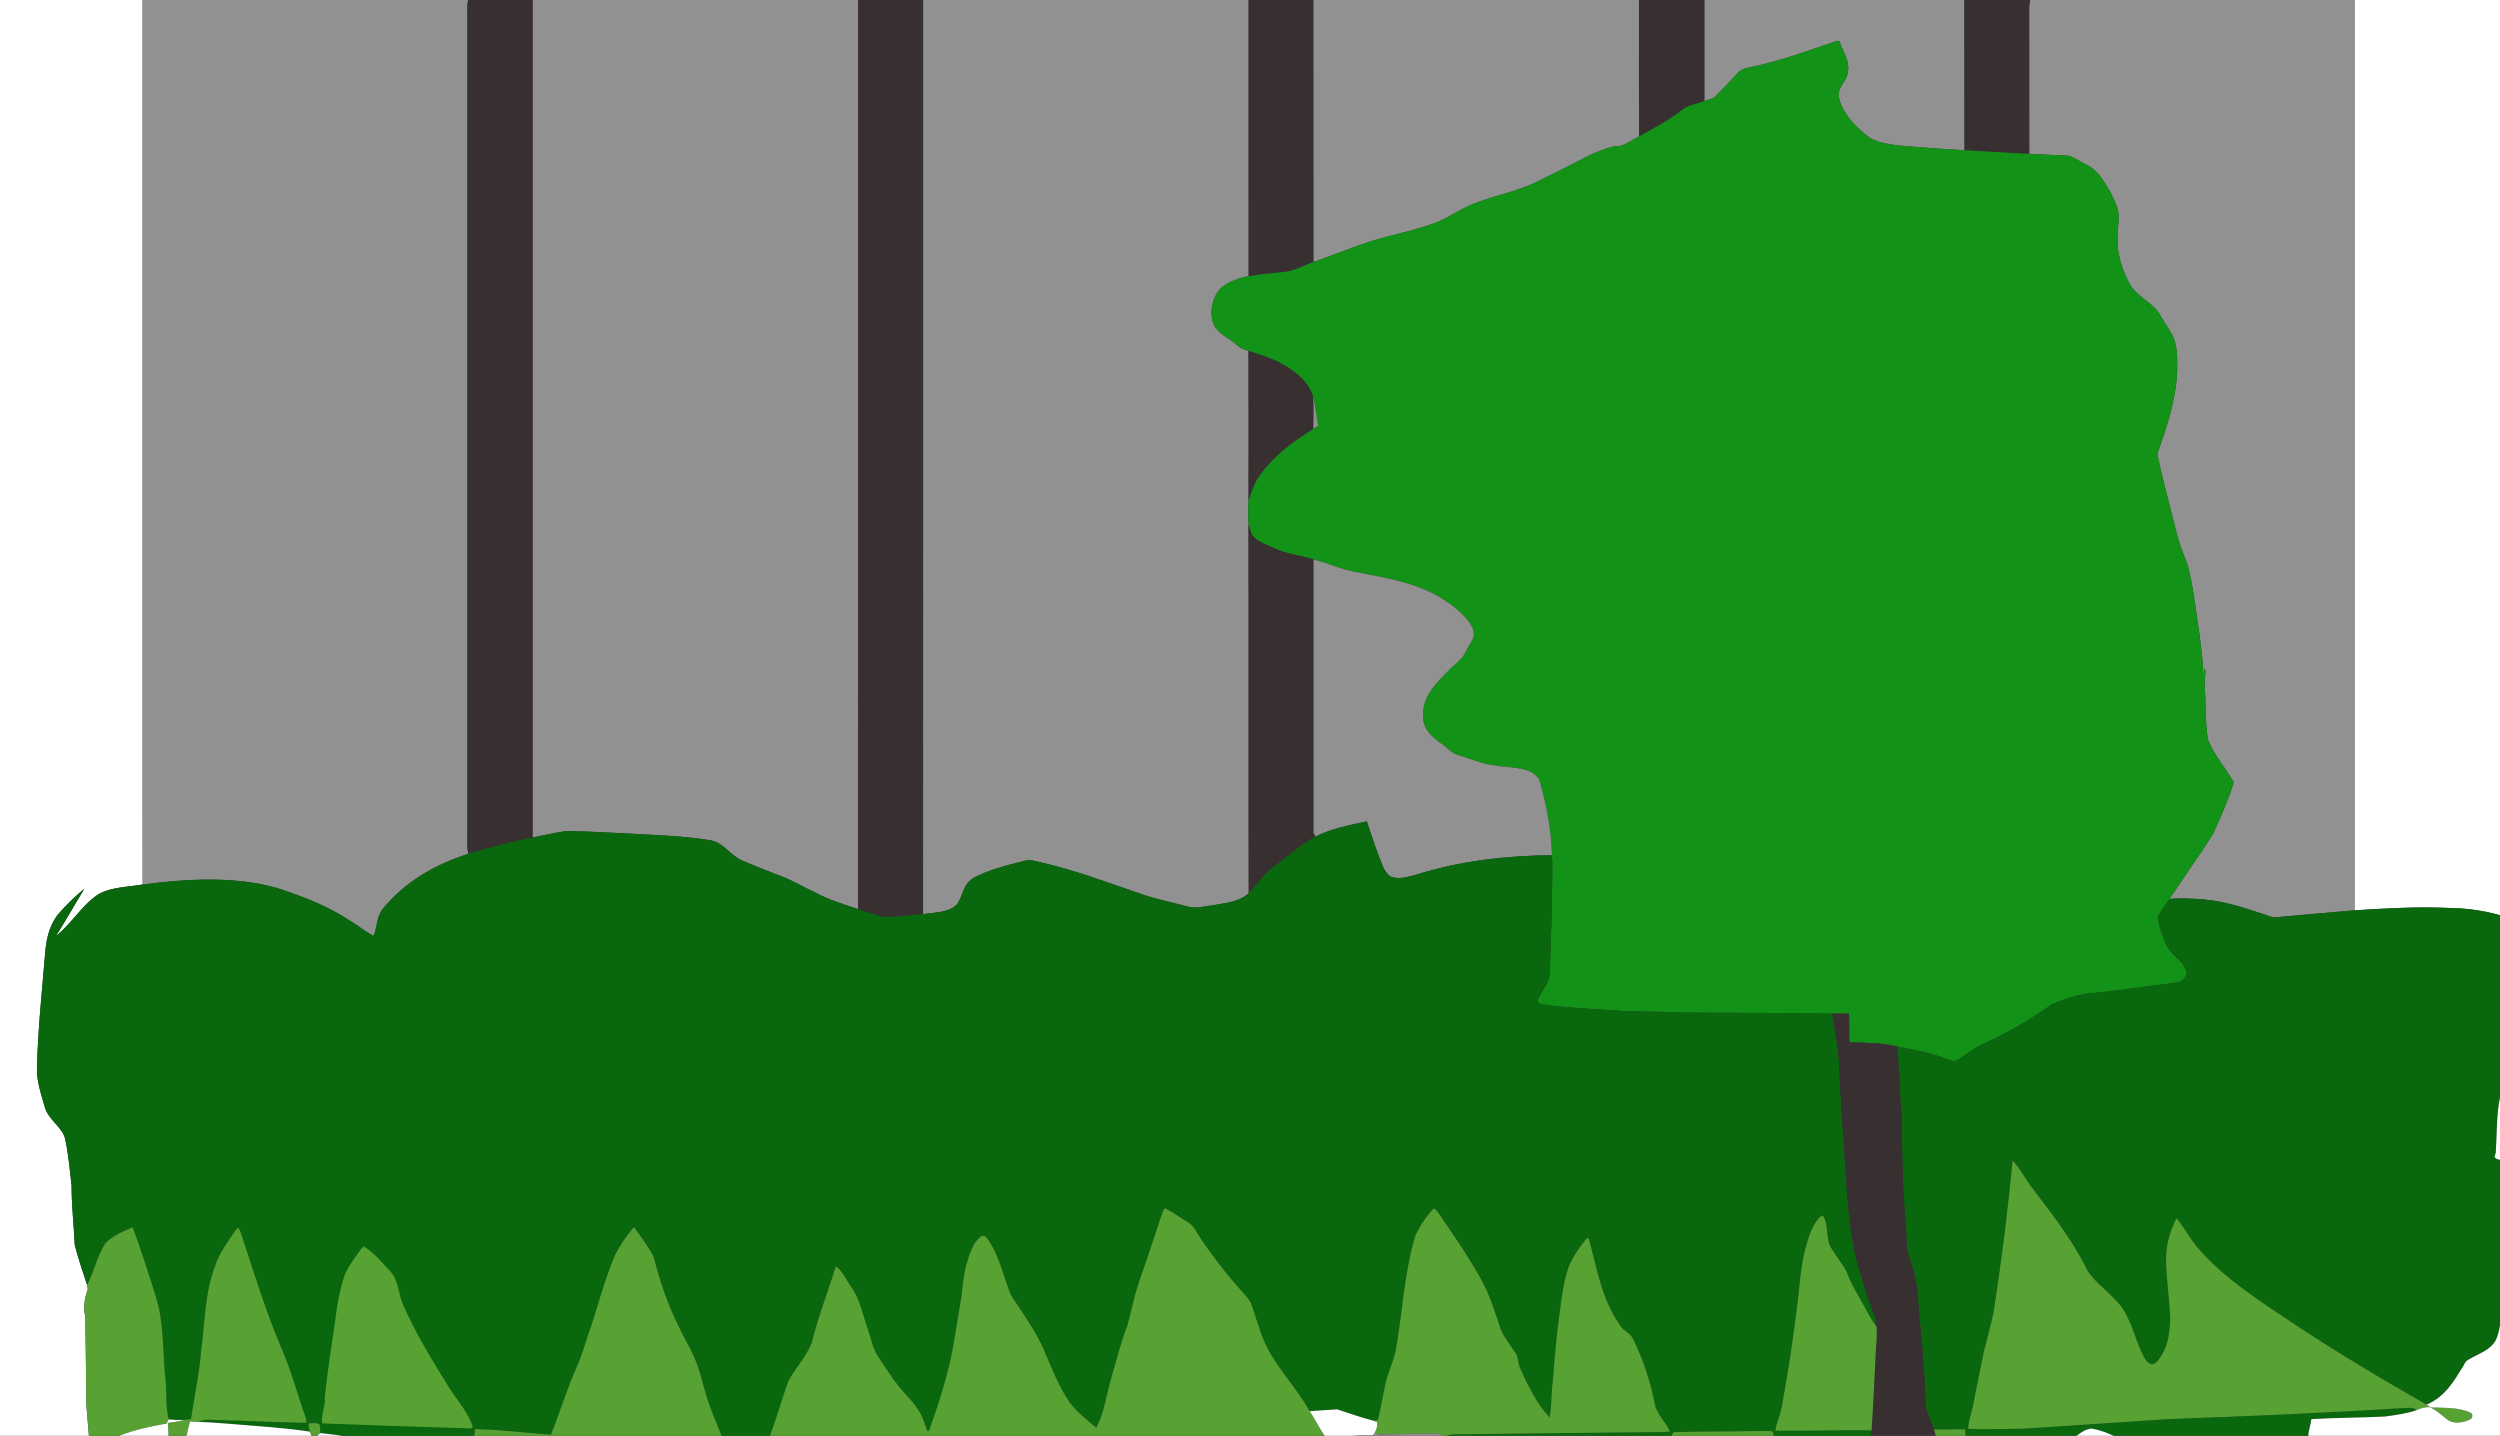 <svg viewBox="0 0 1090 626" height="626pt" width="1090pt" xmlns="http://www.w3.org/2000/svg"><rect x="0" y="0" width="1090" height="626" fill="#333333" stroke="none"/><path d="M0 0h62.19c.02 128.54-.03 257.09.02 385.63-6.07 1.03-13.19 1.13-18.68 3.9-7.85 4.84-11.8 12.78-19.19 18.59 4.34-6.73 8.26-13.78 12.44-20.62a94.028 94.028 0 0 0-11.76 11.51c-3.97 5.45-4.99 11.4-5.46 17.98-1.28 15.31-3.08 32.74-3.39 48.01-.44 5.87 1.81 12.16 3.39 17.79 1.5 5.38 7.52 8.55 8.81 13.66 1.49 6.93 2.05 13.55 2.84 20.53.03 9.07.95 16.95 1.38 25.86 1.54 5.99 3.5 11.56 5.37 17.42l.33 1.75c-1.31 3.96-2.13 7.81-1.1 11.96.12 11.01.35 22.02.34 33.03-.06 6.45.82 12.53 1.22 19H0V0z" fill="#fff"/><path d="M62.19 0h141.95c-.58 2.36-.31 4.58-.36 7 .01 119 0 238 0 357 .08 2.88-.29 5.47.44 8.24-14.59 4.7-27.83 12.25-37.56 24.32-2.57 3.53-2.13 7.73-3.77 11.47-3.59-1.73-6.82-4.6-10.33-6.6-9.58-6.44-20.81-10.69-31.75-14.24-18.59-5.32-39.61-3.98-58.6-1.56-.05-128.54 0-257.09-.02-385.63z" fill="#919191"/><path d="M204.14 0h28.17c-.02 121.69.03 243.44-.02 365.13-9.45 1.99-18.83 4.3-28.07 7.11-.73-2.77-.36-5.36-.44-8.24 0-119 .01-238 0-357 .05-2.42-.22-4.64.36-7z" fill="#382f31"/><path d="M232.31 0h141.91c-.03 132.09.06 264.31-.05 396.39-6.2-2.05-12.69-4.06-18.46-7.09-4.28-2.02-8.41-4.34-12.7-6.33-6.45-2.48-12.89-4.99-19.25-7.7-5.56-2.31-7.72-7.59-13.91-8.89-11.79-1.93-23.93-2.26-35.85-2.96-8.99-.44-18.02-.93-27.01-1.12-4.93.76-9.8 1.9-14.7 2.83.05-121.69 0-243.44.02-365.13z" fill="#919191"/><path d="M374.22 0h28.28c-.02 132.82.04 265.7-.02 398.52-5.48.58-10.99 1.15-16.49 1.34-4.02-.67-7.91-2.33-11.82-3.47.11-132.08.02-264.3.05-396.39z" fill="#382f31"/><path d="M402.5 0h141.9c.01 40.13-.01 80.27.02 120.4-4.22.74-8.62 2.37-11.99 5.05-3.83 3.94-5.18 10.32-3.46 15.51 1.74 4.38 7.05 6.54 10.49 9.61 1.41 1.34 3.1 1.86 4.9 2.43.08 21.74.05 43.49.02 65.22-.21 3.54-.2 7.03-.02 10.57.13 53.51-.04 107.04.09 160.55-3.92 3.97-10.41 4.38-15.65 5.35-3.49.34-7.61 1.7-10.98.55-6.63-1.77-13.32-3.11-19.79-5.29-14.48-4.96-29.12-10.52-44.05-13.93-2.57-.57-4.81-1.45-7.47-.64-7.56 1.9-15.66 3.83-22.51 7.65-4.34 3.02-4.01 7.27-6.72 11.24-3.44 3.67-10.11 3.6-14.8 4.25.06-132.82 0-265.7.02-398.52z" fill="#919191"/><path d="M544.4 0h28.29c.05 38.06-.04 76.14.04 114.2-4.4 1.57-8.99 4.28-13.7 4.46-4.88.48-9.78.94-14.61 1.74-.03-40.13-.01-80.27-.02-120.4z" fill="#382f31"/><path d="M572.69 0H714.6c.07 19.8-.12 39.63.09 59.43-3.24 1.56-7.03 4.82-10.74 4.32-4.32 1.01-8.54 2.67-12.47 4.74-6.84 3.53-13.72 6.97-20.63 10.36-9.36 4.9-20.65 6.51-30.32 10.82-5.02 2.21-9.4 5.45-14.55 7.4-9.23 3.54-19.33 5.24-28.81 8.29-8.21 2.74-16.28 5.95-24.44 8.84-.08-38.06.01-76.14-.04-114.2z" fill="#919191"/><path d="M714.6 0h28.59v44.03c-3.29 1.17-7.39 1.86-10.1 4.1-5.62 4.45-12.15 7.81-18.4 11.3-.21-19.8-.02-39.63-.09-59.43z" fill="#382f31"/><path d="M743.19 0h113.3c.03 21.83-.02 43.67.03 65.5-8.18-.43-16.35-1.06-24.51-1.71-5.71-.56-11.92-.81-16.99-3.83-5.85-4.44-11.87-10.48-13.4-17.93-.2-4.56 3.83-6.77 4.15-11.03.56-4.87-2.14-8.45-3.82-13.02l-.9-.19c-12.42 4.2-25 8.91-37.86 11.5-2.07.45-3.97.79-5.47 2.43-3.42 3.57-6.68 7.3-10.27 10.72-1.28.77-2.84 1.12-4.26 1.59V0z" fill="#919191"/><path d="M856.49 0h28.72c-.59 2.33-.4 4.63-.42 7 .02 20.02-.02 40.05.02 60.07-9.43-.53-18.87-.94-28.29-1.57-.05-21.83 0-43.67-.03-65.5z" fill="#382f31"/><path d="M885.21 0h141.49c.01 132.29.04 264.61-.02 396.9-11.24.91-22.47 1.96-33.7 2.98-2.16.37-3.81-.58-5.79-1.22-9.99-3.33-19.54-6.41-30.19-6.77-3.73-.08-7.38-.43-11.1.1 6.15-9.49 12.82-18.67 18.9-28.21 3.33-7.38 6.78-14.97 9.13-22.71-3.57-6.18-8.57-11.91-11.28-18.55-1.24-7.95-.85-16.44-1.45-24.51-.26-1.89.89-4.89.04-6.59-.15 1.18-.37 2.35-.63 3.5.14-5.73-.94-11.24-1.43-16.93-1.6-10.23-2.67-21.06-5.16-30.99-1.41-4.32-3.47-8.36-4.52-12.82-2.98-11.82-6.43-24.34-8.93-36.2 4.13-11.83 8.12-23.39 8.68-35.98.05-4.88.26-9.27-1.3-14-1.43-3.81-3.82-6.52-5.84-10.07-2.89-5.95-10.39-8.23-13.69-14.34-3.2-5.98-5.36-12.76-5.21-19.59-.08-3.36.67-6.67.49-10.02-.05-3.5-1.96-7.04-3.53-10.1-2.93-4.95-5.37-9.64-10.79-12.26-2.97-1.29-5.93-4.04-9.19-3.82-5.13-.22-10.26-.44-15.38-.73-.04-20.02 0-40.05-.02-60.07.02-2.37-.17-4.67.42-7z" fill="#919191"/><path d="M1026.7 0h63.3v399.03c-7.49-2.11-15.22-3.11-23-3.19-13.34-.55-27.04.2-40.32 1.06.06-132.29.03-264.61.02-396.9z" fill="#fff"/><path d="M801.05 17.79l.9.19c1.68 4.57 4.38 8.15 3.82 13.02-.32 4.26-4.35 6.47-4.15 11.03 1.53 7.45 7.55 13.49 13.4 17.93 5.07 3.02 11.28 3.27 16.99 3.83 8.16.65 16.33 1.28 24.51 1.71 9.42.63 18.86 1.04 28.29 1.57 5.12.29 10.25.51 15.38.73 3.26-.22 6.22 2.53 9.19 3.82 5.42 2.62 7.86 7.31 10.79 12.26 1.57 3.06 3.48 6.6 3.53 10.1.18 3.35-.57 6.66-.49 10.02-.15 6.83 2.01 13.61 5.21 19.59 3.3 6.11 10.8 8.39 13.69 14.34 2.02 3.55 4.41 6.26 5.84 10.07 1.56 4.73 1.35 9.12 1.3 14-.56 12.59-4.55 24.15-8.68 35.98 2.5 11.86 5.95 24.38 8.93 36.2 1.05 4.46 3.11 8.5 4.52 12.82 2.49 9.93 3.56 20.76 5.16 30.99.49 5.69 1.57 11.2 1.43 16.93.26-1.15.48-2.32.63-3.5.85 1.7-.3 4.7-.04 6.59.6 8.07.21 16.56 1.45 24.51 2.71 6.64 7.71 12.37 11.28 18.55-2.35 7.74-5.8 15.33-9.13 22.71-6.08 9.54-12.75 18.72-18.9 28.21-1.69 2.63-3.86 5.14-5.13 7.99.42 3.76 1.95 7.46 3.28 10.99 1.61 4.14 4.95 6.13 7.64 9.39 1.16 1.42 2.01 3.74 1.13 5.48-1.02 1.92-3.11 2.4-5.08 2.75-11.6 1.29-23.11 3.24-34.74 4.34-6.29.34-12.46 2.53-18.27 4.85-9.89 7.15-20.64 13.23-31.8 18.17-3.75 1.9-7.04 5.28-10.91 6.76-2.47-.58-4.83-1.65-7.26-2.4-5.81-1.95-11.65-2.73-17.61-4.06-6.86-1.76-13.76-1.51-20.78-1.84-.34-4.11.09-8.29-.24-12.41-2.43-.13-4.87-.1-7.31-.07-22.28-.34-44.56-.32-66.84-.45-9.7-.63-19.37-.12-29.05-1.04-9.3-.5-18.6-1.05-27.92-2.15-1.68-.34-3.52-.21-4.76-1.53 1.09-4.19 4.96-7.06 5.38-11.86.43-8.29.5-16.6.91-24.9-.16-9.05.65-18.12.11-27.15-.32-10.71-2.26-21.39-5.17-31.68-.49-2.19-2.23-3.48-4.02-4.61-4.92-2.22-11.13-1.95-16.47-2.94-5.17-.63-10.09-2.86-15.19-4.39-3.04-.73-5.11-3.61-7.78-5.27-4.22-2.99-7.7-6.38-7.6-11.96-.34-8.18 5.67-14.21 11.05-19.53 2.52-2.86 6.24-4.93 7.58-8.43 1.57-3.53 4.64-5.79 3.08-10.01-3-6.17-9.41-10.58-15.11-14.07-11.57-6.5-23.34-7.99-36.03-10.58-6.18-1.03-12.24-3.95-18.27-5.43-6.02-1.92-12.66-2.49-18.21-5.4-2.98-1.42-6.8-2.54-8.68-5.45-.59-1.39-1.01-2.87-1.47-4.31-.18-3.54-.19-7.03.02-10.57 1.25-3.9 2.38-7.65 4.84-11 6.27-8.65 14.41-14.72 23.4-20.27.7-.43 1.39-.88 2.06-1.34-.75-4.25-1.18-8.65-2.2-12.83-2.46-7.18-8.22-11.16-14.56-14.7-4.31-2.13-8.98-3.61-13.56-5.08-1.8-.57-3.49-1.09-4.9-2.43-3.44-3.07-8.75-5.23-10.49-9.61-1.72-5.19-.37-11.57 3.46-15.51 3.37-2.68 7.77-4.31 11.99-5.05 4.83-.8 9.73-1.26 14.61-1.74 4.71-.18 9.3-2.89 13.7-4.46 8.16-2.89 16.23-6.1 24.44-8.84 9.48-3.05 19.58-4.75 28.81-8.29 5.15-1.95 9.53-5.19 14.55-7.4 9.67-4.31 20.96-5.92 30.32-10.82 6.91-3.39 13.79-6.83 20.63-10.36 3.93-2.07 8.15-3.73 12.47-4.74 3.71.5 7.5-2.76 10.74-4.32 6.25-3.49 12.78-6.85 18.4-11.3 2.71-2.24 6.81-2.93 10.1-4.1 1.42-.47 2.98-.82 4.26-1.59 3.59-3.42 6.85-7.15 10.27-10.72 1.5-1.64 3.4-1.98 5.47-2.43 12.86-2.59 25.44-7.3 37.86-11.5z" fill="#129318"/><path d="M544.36 153c4.58 1.47 9.25 2.95 13.56 5.08 6.34 3.54 12.1 7.52 14.56 14.7.4 4.69.23 9.46.14 14.17-8.99 5.55-17.13 11.62-23.4 20.27-2.46 3.35-3.59 7.1-4.84 11 .03-21.73.06-43.48-.02-65.22z" fill="#382f31"/><path d="M572.48 172.78c1.02 4.18 1.45 8.58 2.2 12.83-.67.46-1.36.91-2.06 1.34.09-4.71.26-9.48-.14-14.17z" fill="#919191"/><path d="M544.36 228.79c.46 1.44.88 2.92 1.47 4.31 1.88 2.91 5.7 4.03 8.68 5.45 5.55 2.91 12.19 3.48 18.21 5.4-.04 39.7-.01 79.44-.01 119.14l.78 1.66c-4.56 2.42-8.57 5.82-12.77 8.98-3.3 2.6-7 5.12-9.8 8.2-2.26 2.45-3.92 5.21-6.47 7.41-.13-53.51.04-107.04-.09-160.55z" fill="#382f31"/><path d="M572.72 243.95c6.03 1.48 12.09 4.4 18.27 5.43 12.69 2.59 24.46 4.08 36.03 10.58 5.7 3.49 12.11 7.9 15.11 14.07 1.56 4.22-1.51 6.48-3.08 10.01-1.34 3.5-5.06 5.57-7.58 8.43-5.38 5.32-11.39 11.35-11.05 19.53-.1 5.58 3.38 8.97 7.6 11.96 2.67 1.66 4.74 4.54 7.78 5.27 5.1 1.53 10.02 3.76 15.19 4.39 5.34.99 11.55.72 16.47 2.94 1.79 1.13 3.53 2.42 4.02 4.61 2.91 10.29 4.85 20.97 5.17 31.68-20.21.21-40.14 2.49-59.47 8.59-3.41.87-7.81 2.32-11.1.55-1.4-.91-2.37-2.58-3.07-4.06-2.67-6.46-4.95-13.16-7.05-19.81-7.53 1.58-15.54 3.2-22.47 6.63l-.78-1.66c0-39.7-.03-79.44.01-119.14z" fill="#919191"/><path d="M595.96 358.12c2.1 6.65 4.38 13.35 7.05 19.81.7 1.48 1.67 3.15 3.07 4.06 3.29 1.77 7.69.32 11.1-.55 19.33-6.1 39.26-8.38 59.47-8.59.54 9.03-.27 18.1-.11 27.15-.41 8.3-.48 16.61-.91 24.9-.42 4.8-4.29 7.67-5.38 11.86 1.24 1.32 3.08 1.19 4.76 1.53 9.32 1.1 18.62 1.65 27.92 2.15 9.68.92 19.35.41 29.05 1.04 22.28.13 44.56.11 66.84.45.97 6.92 2.63 14.12 2.97 21.09.54 14.34 1.7 28.66 2.56 42.99 1.18 16.02 1.63 31.13 6 46.75 2.01 6.81 4.19 13.58 6.66 20.24.68 1.78 1.04 3.43 1.13 5.35-2.36-2.89-3.92-6.46-5.83-9.66-2.57-4.83-5.4-9-7.14-14.15-1.98-3.77-4.84-7.07-6.97-10.76-2.32-4.09-.78-9.84-3.36-13.65l-1.35.37c-3.42 3.61-4.95 8.91-6.25 13.6-2.37 8.62-2.53 17.13-3.77 25.9-1.74 14.41-3.96 28.73-6.55 43.01-.57 3.72-2.4 7.07-2.85 10.78 13.98.18 27.98-.36 41.96-.14l-.23 2.35h-42.42l-.47-1.94c-2.94-.3-5.95-.09-8.91-.09-11.43.21-22.96.1-34.38.44l-.9 1.59h-98.19c2.63-.95 5.64-.59 8.47-.69 26.67-.35 53.33-.61 80-.88 3.02-.05 6.1.07 9.1-.27-1.85-4.37-6.1-7.82-6.7-12.44-1.87-9.69-5.01-18.9-9.29-27.79-1.22-2.72-4.31-3.55-5.83-6.22-8.2-11.69-9.78-24.26-13.55-37.55l-.69-.49c-3.15 3.69-6.07 7.93-8.01 12.39-2.17 6.36-3.14 13.28-3.98 19.94-1.42 9.91-2.22 20.01-2.99 29.99-.82 5.31-.38 10.75-1.41 16.01-5.54-5.82-9.36-13.72-12.66-21-1.3-2.43-.78-5.38-2.46-7.5-2.03-3.19-4.69-6.25-6.15-9.76-2.5-7.42-4.65-14.76-8.46-21.65-5.45-9.93-11.99-19.29-18.35-28.65-.71-.84-1.38-2.38-2.56-2.52-3.18 3.34-6.1 7.91-8.04 12.09-4.64 15.73-5.56 33.45-8.4 49.69-1.08 4.87-3.24 9.48-4.46 14.3-1.18 5.35-2.11 10.76-3.31 16.1l-1.79.39c-5.42-1.39-10.65-3.25-15.94-5.01-4.01.21-8.01.53-12.02.79-6.27-11.11-15.27-19.65-20.15-31.17-2.06-4.81-3.32-10.02-5.13-14.94-.89-2.6-2.79-4.34-4.54-6.39-6.18-6.86-11.9-14.2-17.11-21.83-2.25-3.12-3.26-6.47-6.68-8.37-3.14-1.89-6.11-4.1-9.36-5.76l-.7.45c-2.08 5.44-3.7 11.07-5.62 16.57-2.47 7.83-5.62 15.37-7.52 23.27-.98 3.75-1.75 7.56-2.87 11.27-2.86 7.47-4.75 15.16-6.99 22.87-1.88 6.54-3.07 15.17-6.41 21.2-4.07-3.27-8.28-6.77-11.53-10.88-5.08-7.49-7.97-15.34-11.5-23.47-3.78-8.56-9.34-15.83-14.3-23.67-3.09-7.94-5.21-17.76-10.34-24.68-2.17-2.49-3.97.68-5.29 2.26-3.93 6.71-5.08 15.57-5.8 23.18-1.22 7.27-2.4 14.55-3.63 21.82-2.26 12.55-6.27 24.92-10.57 36.91l-.75-.08c-1.05-2.67-1.65-5.4-3.15-7.89-2.56-4.54-6.22-7.64-9.37-11.68-3.14-3.9-5.77-8.23-8.6-12.37-2.51-3.43-3.29-8.22-4.72-12.24-2.29-6.53-3.27-12.92-7.37-18.68-2.03-2.79-3.73-6.95-6.61-8.85-3.43 10.99-7.63 21.72-10.38 32.87-2.22 6.33-7.48 11.5-10.49 17.47-2.73 7.8-5 15.78-7.86 23.54h-21.12c-2.05-5.45-4.48-10.74-6.24-16.27-1.6-4.86-2.55-9.87-4.36-14.67-2.12-6.2-5.77-11.56-8.47-17.59-4.65-9.39-7.95-19.27-10.51-29.41-2.17-4.45-5.42-8.61-8.27-12.67l-.58-.17c-3.07 3.55-5.82 7.76-8 11.92-4.87 11.42-7.56 22.94-11.59 34.43-1.73 4.88-3.05 10.01-5.25 14.7-4.22 9.53-7.22 19.58-11.11 29.21-11-.61-22.09-2.28-33.11-2.37-.15.96-.26 1.92-.33 2.89H149.1c-3.11-.53-6.27-.79-9.4-1.19-.14-1.21-.16-2.43-.27-3.64-1.13-1.05-3.51-.59-4.91-.57-.04 1.21.19 2.41.67 3.61-11.34-1.78-22.76-2.35-34.18-3.35-4.84-.3-9.69-.86-14.54-.89 2.95-1.49 6.31-.78 9.53-.78 12.46.31 24.92.97 37.38 1.16l.22-1.25c-3.8-10.83-6.71-21.81-11.32-32.32-6.57-15.47-11.37-31.47-16.65-47.4-.48-1.45-.94-2.84-1.74-4.16-.93.56-1.49 1.71-2.13 2.55-3.07 4.57-6.22 8.77-7.93 14.09-4.66 12.17-4.37 24.23-6.14 37.13-.76 9.99-3.02 19.86-4.41 29.74-.96.14-1.93.27-2.91.37-2.3.09-4.49 0-6.78-.23-1.43-5.39-.91-11.32-1.39-16.89-1.42-12.63-.46-24.64-4.32-36.9-3.22-10.03-6.34-20.14-10.03-30.01-4.05 1.68-8.72 3.79-11.85 6.91-3.64 5.52-5.1 12.7-8.04 18.28-1.87-5.86-3.83-11.43-5.37-17.42-.43-8.91-1.35-16.79-1.38-25.86-.79-6.98-1.35-13.6-2.84-20.53-1.29-5.11-7.31-8.28-8.81-13.66-1.58-5.63-3.83-11.92-3.39-17.79.31-15.27 2.11-32.7 3.39-48.01.47-6.58 1.49-12.53 5.46-17.98 3.57-4.17 7.52-8.03 11.76-11.51-4.18 6.84-8.1 13.89-12.44 20.62 7.39-5.81 11.34-13.75 19.19-18.59 5.49-2.77 12.61-2.87 18.68-3.9 18.99-2.42 40.01-3.76 58.6 1.56 10.94 3.55 22.17 7.8 31.75 14.24 3.51 2 6.74 4.87 10.33 6.6 1.64-3.74 1.2-7.94 3.77-11.47 9.73-12.07 22.97-19.62 37.56-24.32 9.24-2.81 18.62-5.12 28.07-7.11 4.9-.93 9.77-2.07 14.7-2.83 8.99.19 18.02.68 27.01 1.12 11.92.7 24.06 1.03 35.85 2.96 6.19 1.3 8.35 6.58 13.91 8.89 6.36 2.71 12.8 5.22 19.25 7.7 4.29 1.99 8.42 4.31 12.7 6.33 5.77 3.03 12.26 5.04 18.46 7.09 3.91 1.14 7.8 2.8 11.82 3.47 5.5-.19 11.01-.76 16.49-1.34 4.69-.65 11.36-.58 14.8-4.25 2.71-3.97 2.38-8.22 6.72-11.24 6.85-3.82 14.95-5.75 22.51-7.65 2.66-.81 4.9.07 7.47.64 14.93 3.41 29.57 8.97 44.05 13.93 6.47 2.18 13.16 3.52 19.79 5.29 3.37 1.15 7.49-.21 10.98-.55 5.24-.97 11.73-1.38 15.65-5.35 2.55-2.2 4.21-4.96 6.47-7.41 2.8-3.08 6.5-5.6 9.8-8.2 4.2-3.16 8.21-6.56 12.77-8.98 6.93-3.43 14.94-5.05 22.47-6.63zM945.9 391.99c3.72-.53 7.37-.18 11.1-.1 10.65.36 20.2 3.44 30.19 6.77 1.98.64 3.63 1.59 5.79 1.22 11.23-1.02 22.46-2.07 33.7-2.98 13.28-.86 26.98-1.61 40.32-1.06 7.78.08 15.51 1.08 23 3.19v79.54c-1.63 7.76-1.29 16.09-1.84 24.03-.2.62-.38 1.24-.55 1.87.55.71 1.35 1.1 2.39 1.18v72.23c-.45 2.51-.89 4.67-2.11 6.98-2.57 3.96-7.38 5.46-11.29 7.75-1.28.64-1.83 1.31-2.36 2.61-4.4 7.11-8.16 13.74-16.22 17.19-20.12-11.46-40.03-23.27-59.27-36.17-14.07-9.36-29.05-18.98-40.18-31.79-3.63-4.17-6.16-9.12-9.6-13.41-2.91 5.81-4.82 12.42-4.54 18.96.14 8.33 1.49 16.68 1.81 25-.38 5.58-.6 10.71-3.62 15.59-.95 1.5-2.45 4.37-4.54 4.18-2.08-.4-3.29-3-4.13-4.72-3.87-8.09-5.25-17.6-12.18-23.82-4.24-4.6-10.19-8.63-12.67-14.31-6.35-12.38-14.66-22.96-23.04-33.95-3-3.83-5.15-8.5-8.58-11.93-2.1 22.13-4.87 44.18-8.29 66.15-1.3 5.9-2.87 11.75-4.35 17.62-1.63 7.71-3.06 15.47-4.67 23.2-.69 3.41-1.87 6.5-2.1 9.92 7.59.46 15.31.01 22.93.02 21.5-1.29 42.99-2.86 64.48-4.23 33.85-1.24 67.72-2.6 101.52-4.78 2.45.06 4.6-.71 6.7.86-4.38 1.54-9.11 2.17-13.7 2.79-10.7.57-21.53.52-32.23 1.14-.28 2.49-1.2 4.78-1.39 7.27h-84.86c-3.17-1.42-6.16-2.57-9.6-3.17-2.61.28-4.51 1.65-6.54 3.17h-48.43c0-.94-.02-1.87-.07-2.81-4.53-.07-9.13.22-13.67-.02-1-3.16-2.7-6.15-3.48-9.36-.6-6.27-.29-12.56-1.18-18.82-.35-9.03-1.56-17.98-2.2-26.99-.12-6.51-1.34-12.68-3.64-18.76-2.06-5.45-1.09-10.57-1.95-16.21-.82-10.66-1.24-21.34-1.46-32.03-.13-6.05.13-12.04-.5-18-.59-8.91-.87-17.86-1.65-26.75 5.96 1.33 11.8 2.11 17.61 4.06 2.43.75 4.79 1.82 7.26 2.4 3.87-1.48 7.16-4.86 10.91-6.76 11.16-4.94 21.91-11.02 31.8-18.17 5.81-2.32 11.98-4.51 18.27-4.85 11.63-1.1 23.14-3.05 34.74-4.34 1.97-.35 4.06-.83 5.08-2.75.88-1.74.03-4.06-1.13-5.48-2.69-3.26-6.03-5.25-7.64-9.39-1.33-3.53-2.86-7.23-3.28-10.99 1.27-2.85 3.44-5.36 5.13-7.99z" fill="#09670e"/><path d="M798.82 441.93c2.44-.03 4.88-.06 7.31.07.33 4.12-.1 8.3.24 12.41 7.02.33 13.92.08 20.78 1.84.78 8.89 1.06 17.84 1.65 26.75.63 5.96.37 11.95.5 18 .22 10.69.64 21.37 1.46 32.03.86 5.64-.11 10.76 1.95 16.21 2.3 6.08 3.52 12.25 3.64 18.76.64 9.01 1.85 17.96 2.2 26.99.89 6.26.58 12.55 1.18 18.82.78 3.21 2.48 6.2 3.48 9.36.27.94.54 1.89.82 2.83H815.8l.23-2.35c.67-11.21 1.29-22.45 1.77-33.67.2-3.81.71-7.83.34-11.63-.09-1.92-.45-3.57-1.13-5.35-2.47-6.66-4.65-13.43-6.66-20.24-4.37-15.62-4.82-30.73-6-46.75-.86-14.33-2.02-28.65-2.56-42.99-.34-6.97-2-14.17-2.97-21.09z" fill="#382f31"/><path d="M1090 478.57v27.08c-1.04-.08-1.84-.47-2.39-1.18.17-.63.35-1.25.55-1.87.55-7.94.21-16.27 1.84-24.03z" fill="#fff"/><path d="M877.48 506.04c3.43 3.43 5.58 8.1 8.58 11.93 8.38 10.99 16.69 21.57 23.04 33.95 2.48 5.68 8.43 9.71 12.67 14.31 6.93 6.22 8.31 15.73 12.18 23.82.84 1.72 2.05 4.32 4.13 4.72 2.09.19 3.59-2.68 4.54-4.18 3.02-4.88 3.24-10.01 3.62-15.59-.32-8.32-1.67-16.67-1.81-25-.28-6.54 1.63-13.15 4.54-18.96 3.44 4.29 5.97 9.24 9.6 13.41 11.13 12.81 26.11 22.43 40.18 31.79 19.24 12.9 39.15 24.71 59.27 36.17l1.81 1.25c5.53.16 12.13-.1 17.26 2.2 1.33.71 1.01 2.49-.22 3.07-2.72 1.34-6.5 1.95-9.27.45-2.64-1.98-5.37-4.71-8.47-5.91-2.02.11-3.61.47-5.43 1.33-2.1-1.57-4.25-.8-6.7-.86-33.8 2.18-67.67 3.54-101.52 4.78-21.49 1.37-42.98 2.94-64.48 4.23-7.62-.01-15.34.44-22.93-.02.23-3.42 1.41-6.51 2.1-9.92 1.61-7.73 3.04-15.49 4.67-23.2 1.48-5.87 3.05-11.72 4.35-17.62 3.42-21.97 6.19-44.02 8.29-66.15zM507.38 527.26l.7-.45c3.25 1.66 6.22 3.87 9.36 5.76 3.42 1.9 4.43 5.25 6.68 8.37 5.21 7.63 10.93 14.97 17.11 21.83 1.75 2.05 3.65 3.79 4.54 6.39 1.81 4.92 3.07 10.13 5.13 14.94 4.88 11.52 13.88 20.06 20.15 31.17 2.3 3.5 4.13 7.28 6.48 10.73H335.71c2.86-7.76 5.13-15.74 7.86-23.54 3.01-5.97 8.27-11.14 10.49-17.47 2.75-11.15 6.95-21.88 10.38-32.87 2.88 1.9 4.58 6.06 6.61 8.85 4.1 5.76 5.08 12.15 7.37 18.68 1.43 4.02 2.21 8.81 4.72 12.24 2.83 4.14 5.46 8.47 8.6 12.37 3.15 4.04 6.81 7.14 9.37 11.68 1.5 2.49 2.1 5.22 3.15 7.89l.75.08c4.3-11.99 8.31-24.36 10.57-36.91 1.23-7.27 2.41-14.55 3.63-21.82.72-7.61 1.87-16.47 5.8-23.18 1.32-1.58 3.12-4.75 5.29-2.26 5.13 6.92 7.25 16.74 10.34 24.68 4.96 7.84 10.52 15.11 14.3 23.67 3.53 8.13 6.42 15.98 11.5 23.47 3.25 4.11 7.46 7.61 11.53 10.88 3.34-6.03 4.53-14.66 6.41-21.2 2.24-7.71 4.13-15.4 6.99-22.87 1.12-3.71 1.89-7.52 2.87-11.27 1.9-7.9 5.05-15.44 7.52-23.27 1.92-5.5 3.54-11.13 5.62-16.57zM625.01 526.92c1.18.14 1.85 1.68 2.56 2.52 6.36 9.36 12.9 18.72 18.35 28.65 3.81 6.89 5.96 14.23 8.46 21.65 1.46 3.51 4.12 6.57 6.15 9.76 1.68 2.12 1.16 5.07 2.46 7.5 3.3 7.28 7.12 15.18 12.66 21 1.03-5.26.59-10.7 1.41-16.01.77-9.98 1.57-20.08 2.99-29.99.84-6.66 1.81-13.58 3.98-19.94 1.94-4.46 4.86-8.7 8.01-12.39l.69.49c3.77 13.29 5.35 25.86 13.55 37.55 1.52 2.67 4.61 3.5 5.83 6.22 4.28 8.89 7.42 18.1 9.29 27.79.6 4.62 4.85 8.07 6.7 12.44-3 .34-6.08.22-9.1.27-26.67.27-53.33.53-80 .88-2.83.1-5.84-.26-8.47.69h-1.25c-1.42-.63-2.67-1.12-4.27-1.02-8.03-.03-16.06.45-24.09.52l-1.35-1.18c.77-1.57 1.04-2.99.81-4.25l-1.37-.58 1.79-.39c1.2-5.34 2.13-10.75 3.31-16.1 1.22-4.82 3.38-9.43 4.46-14.3 2.84-16.24 3.76-33.96 8.4-49.69 1.94-4.18 4.86-8.75 8.04-12.09zM794.84 530.13c2.58 3.81 1.04 9.56 3.36 13.65 2.13 3.69 4.99 6.99 6.97 10.76 1.74 5.15 4.57 9.32 7.14 14.15 1.91 3.2 3.47 6.77 5.83 9.66.37 3.8-.14 7.82-.34 11.63-.48 11.22-1.1 22.46-1.77 33.67-13.98-.22-27.98.32-41.96.14.45-3.71 2.28-7.06 2.85-10.78 2.59-14.28 4.81-28.6 6.55-43.01 1.24-8.77 1.4-17.28 3.77-25.9 1.3-4.69 2.83-9.99 6.25-13.6l1.35-.37zM57.85 535.07c3.69 9.87 6.81 19.98 10.03 30.01 3.86 12.26 2.9 24.27 4.32 36.9.48 5.57-.04 11.5 1.39 16.89-.31.62-.65 1.23-1.02 1.82-6.94 1.19-14 2.72-20.56 5.31H38.75c-.4-6.47-1.28-12.55-1.22-19 .01-11.01-.22-22.02-.34-33.03-1.03-4.15-.21-8 1.1-11.96l-.33-1.75c2.94-5.58 4.4-12.76 8.04-18.28 3.13-3.12 7.8-5.23 11.85-6.91zM103.89 535.22c.8 1.32 1.26 2.71 1.74 4.16 5.28 15.93 10.08 31.93 16.65 47.4 4.61 10.51 7.52 21.49 11.32 32.32l-.22 1.25c-12.46-.19-24.92-.85-37.38-1.16-3.22 0-6.58-.71-9.53.78-1.22-.05-2.43-.12-3.65-.19-.47 2.08-1.06 4.13-1.49 6.22h-7.87c-.09-1.87-.16-3.75-.28-5.62 2.4-.31 4.85-.64 7.19-1.28.98-.1 1.95-.23 2.91-.37 1.39-9.88 3.65-19.75 4.41-29.74 1.77-12.9 1.48-24.96 6.14-37.13 1.71-5.32 4.86-9.52 7.93-14.09.64-.84 1.2-1.99 2.13-2.55zM276.16 535.22l.58.17c2.85 4.06 6.1 8.22 8.27 12.67 2.56 10.14 5.86 20.02 10.51 29.41 2.7 6.03 6.35 11.39 8.47 17.59 1.81 4.8 2.76 9.81 4.36 14.67 1.76 5.53 4.19 10.82 6.24 16.27H206.77c.07-.97.18-1.93.33-2.89 11.02.09 22.11 1.76 33.11 2.37 3.89-9.63 6.89-19.68 11.11-29.21 2.2-4.69 3.52-9.82 5.25-14.7 4.03-11.49 6.72-23.01 11.59-34.43 2.18-4.16 4.93-8.37 8-11.92zM158.4 543.39c4.4 2.44 8.08 7 11.54 10.65 4.15 4.55 3.46 9.73 5.93 15.09 5.5 12.53 12.79 24.38 20.01 35.97 3.45 5.51 8.52 10.95 10.32 17.25l-1.05.44c-21.56-.68-43.15-1.34-64.69-2.19-.71-3.57 1.64-7.7 1.15-11.61 1.18-11.34 3.06-22.7 4.66-33.99.65-6.35 1.96-12.79 3.92-18.87 2.01-4.6 5.14-8.8 8.21-12.74z" fill="#58a234"/><path d="M1090 577.88V626h-83.62c.19-2.49 1.11-4.78 1.39-7.27 10.7-.62 21.53-.57 32.23-1.14 4.59-.62 9.32-1.25 13.7-2.79 1.82-.86 3.41-1.22 5.43-1.33 3.1 1.2 5.83 3.93 8.47 5.91 2.77 1.5 6.55.89 9.27-.45 1.23-.58 1.55-2.36.22-3.07-5.13-2.3-11.73-2.04-17.26-2.2l-1.81-1.25c8.06-3.45 11.82-10.08 16.22-17.19.53-1.3 1.08-1.97 2.36-2.61 3.91-2.29 8.72-3.79 11.29-7.75 1.22-2.31 1.66-4.47 2.11-6.98zM571.05 615.27c4.01-.26 8.01-.58 12.02-.79 5.29 1.76 10.52 3.62 15.94 5.01l1.37.58c.23 1.26-.04 2.68-.81 4.25-.23.71-.63 1.2-1.19 1.49-2.88 0-5.79-.04-8.66.19h-12.19c-2.35-3.45-4.18-7.23-6.48-10.73zM73.59 618.87c2.29.23 4.48.32 6.78.23-2.34.64-4.79.97-7.19 1.28.12 1.87.19 3.75.28 5.62H52.01c6.56-2.59 13.62-4.12 20.56-5.31.37-.59.71-1.2 1.02-1.82zM82.82 619.78c1.22.07 2.43.14 3.65.19 4.85.03 9.7.59 14.54.89 11.42 1 22.84 1.57 34.18 3.35.22.6.44 1.19.66 1.79H81.33c.43-2.09 1.02-4.14 1.49-6.22z" fill="#fff"/><path d="M134.52 620.6c1.4-.02 3.78-.48 4.91.57.11 1.21.13 2.43.27 3.64l-1.4 1.19h-2.45c-.22-.6-.44-1.19-.66-1.79-.48-1.2-.71-2.4-.67-3.61zM843.21 623.17c4.54.24 9.14-.05 13.67.02.05.94.07 1.87.07 2.81h-12.92c-.28-.94-.55-1.89-.82-2.83z" fill="#58a234"/><path d="M911.92 622.83c3.44.6 6.43 1.75 9.6 3.17h-16.14c2.03-1.52 3.93-2.89 6.54-3.17z" fill="#fff"/><path d="M599.57 624.32l1.35 1.18c8.03-.07 16.06-.55 24.09-.52 1.6-.1 2.85.39 4.27 1.02h-39.56c2.87-.23 5.78-.19 8.66-.19.56-.29.96-.78 1.19-1.49z" fill="#919191"/><path d="M729.62 624.41c11.42-.34 22.95-.23 34.38-.44 2.96 0 5.97-.21 8.91.09l.47 1.94h-44.66l.9-1.59z" fill="#58a234"/><path d="M139.7 624.81c3.13.4 6.29.66 9.4 1.19h-10.8l1.4-1.19z" fill="#fff"/></svg>
